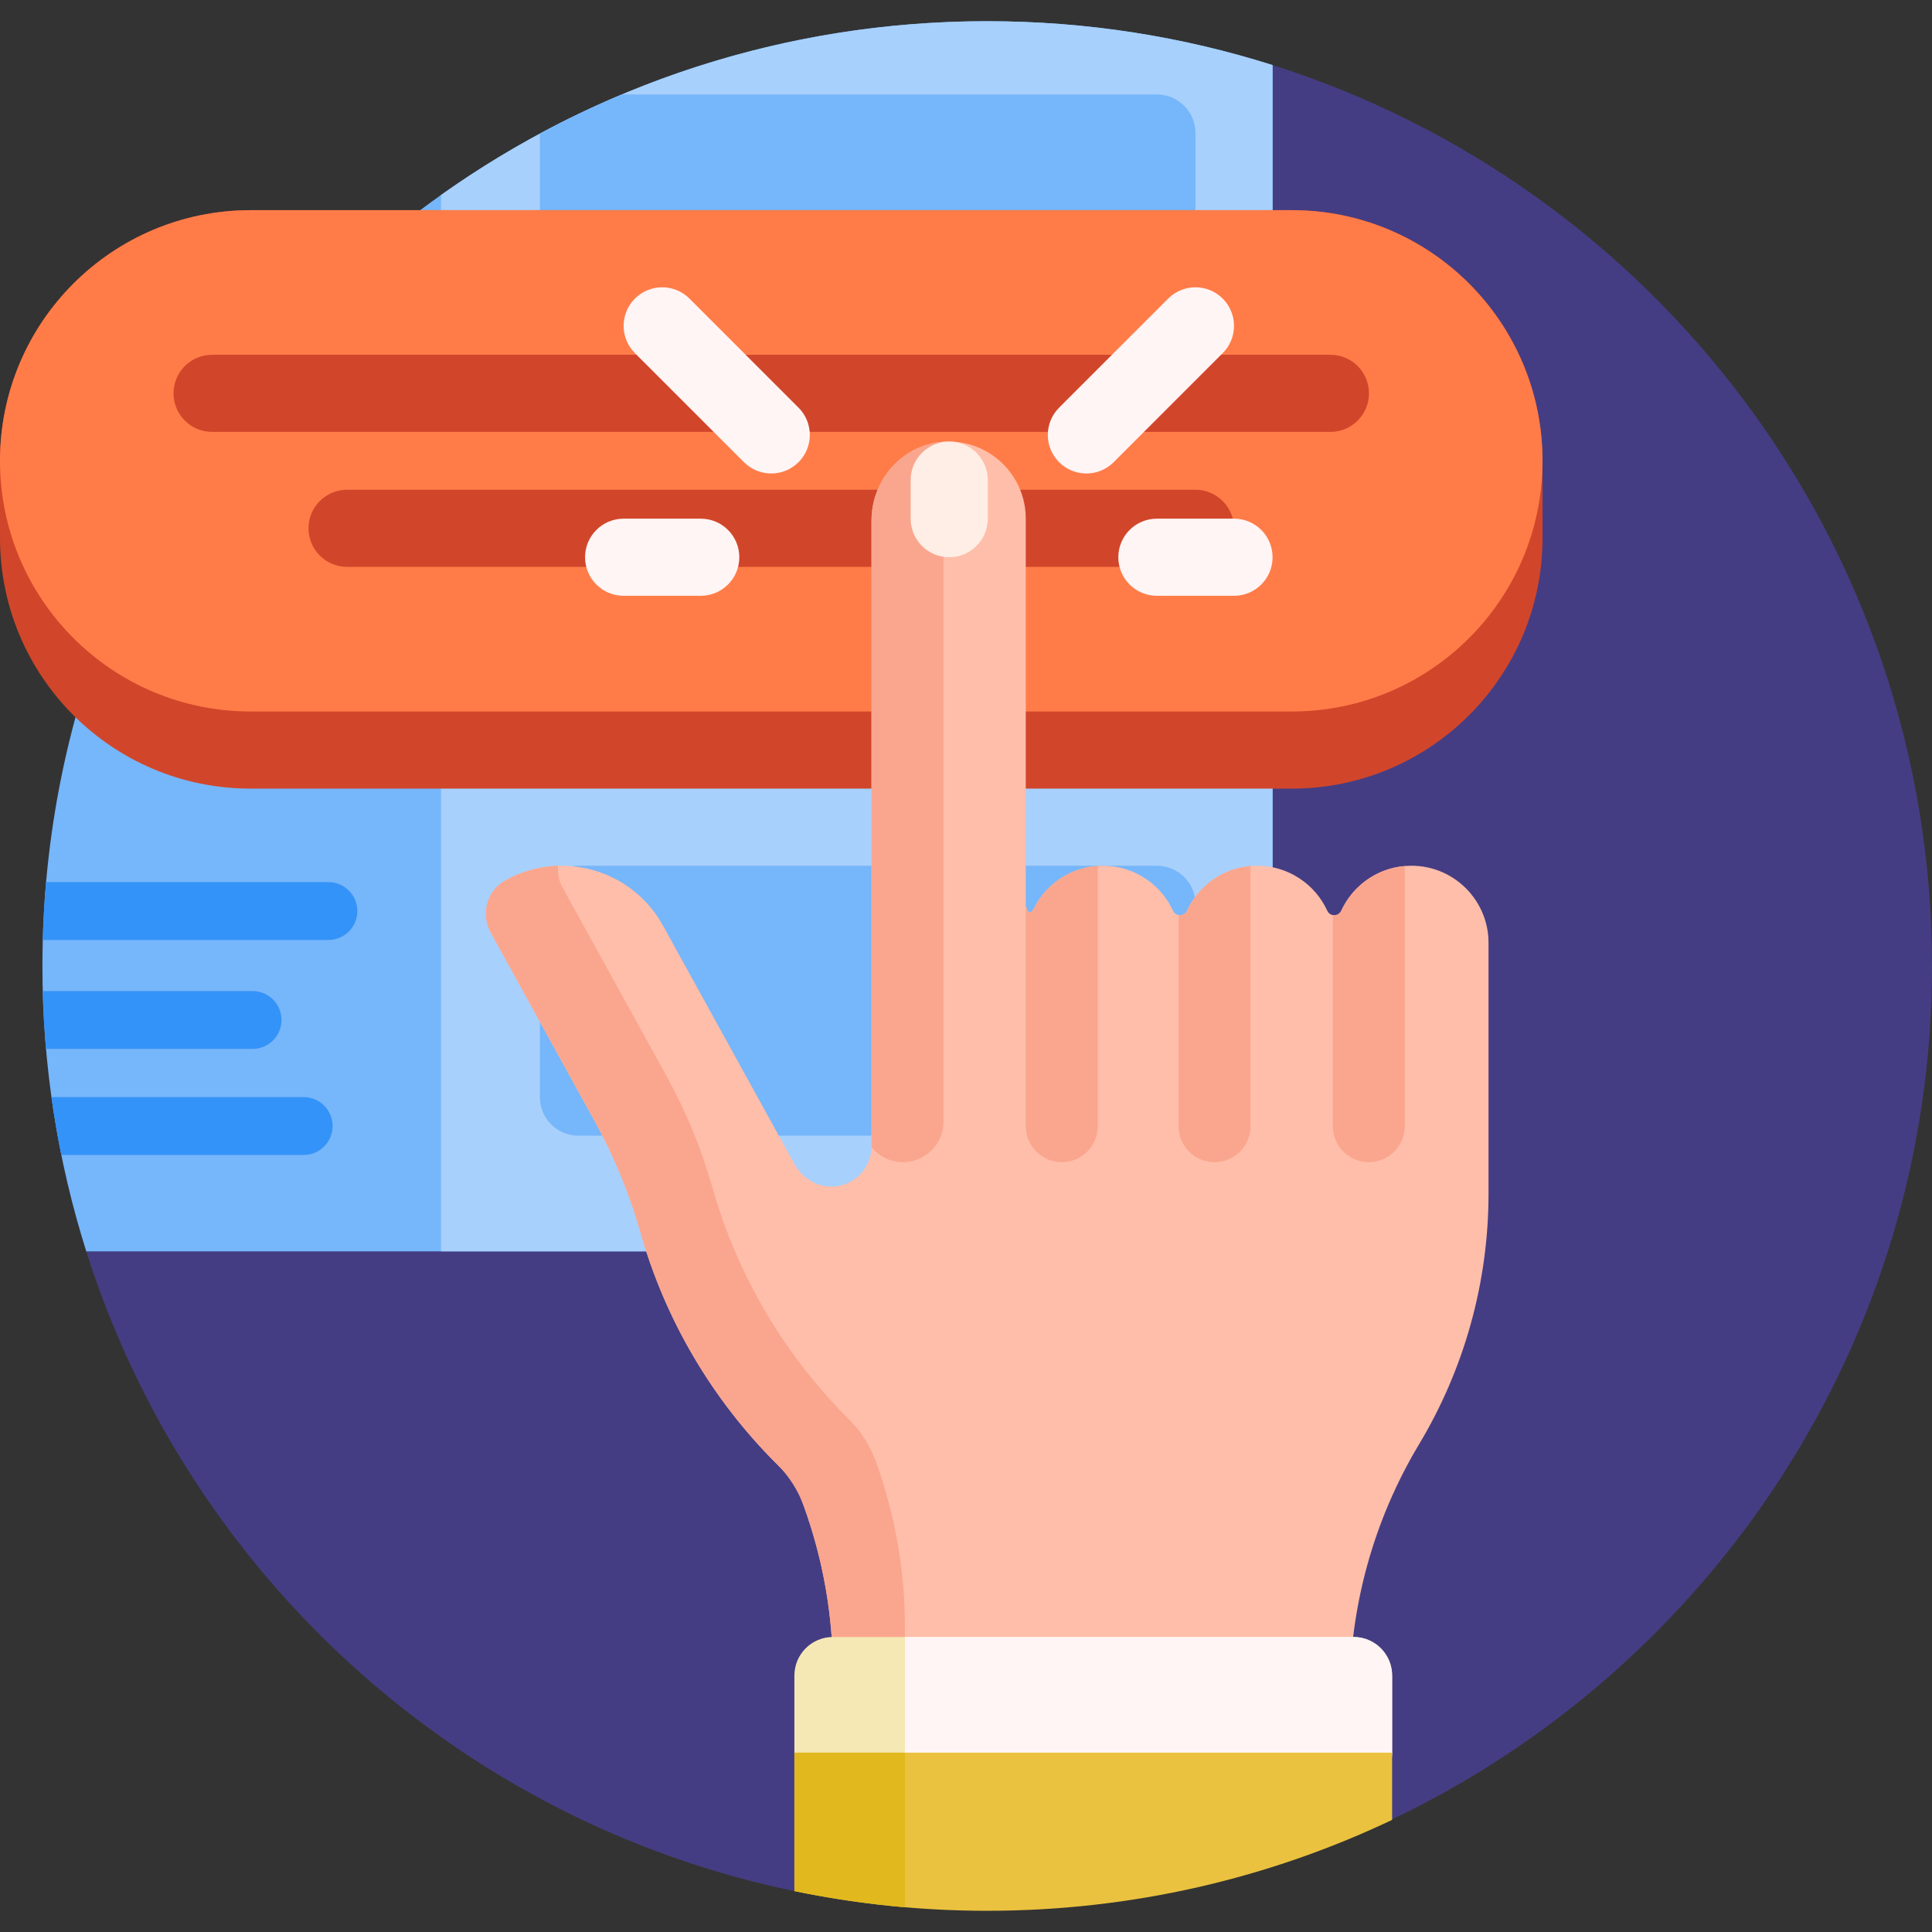 <svg id="Capa_1" enable-background="new 0 0 501 501" height="512" viewBox="0 0 501 501" width="512" xmlns="http://www.w3.org/2000/svg"><rect x="0" y="0" width="501" height="501" fill="#333333" stroke="none"/><g><path d="m501 250.499c0 97.532-57.463 182.046-140.272 221.424h-136.257c-10.201 0-18.471 8.27-18.471 18.471-86.974-18.035-157.065-82.176-183.572-165.723-3.698-11.656 4.892-23.564 17.121-23.564h267.058v-267.474c0-11.932 11.582-20.473 22.965-16.894 99.362 31.242 171.428 124.085 171.428 233.76z" fill="#453d83"/><path d="m330 324.5h-307.626c-7.388-23.348-11.374-48.208-11.374-74 0-135.31 109.69-245 245-245 25.792 0 50.652 3.986 74 11.374z" fill="#76b6fa"/><path d="m256 5.5c25.792 0 50.652 3.986 74 11.374v307.626h-215.642v-273.93c39.991-28.384 88.868-45.07 141.642-45.07z" fill="#a7d0fc"/><path d="m310 234.5v50c0 5.523-4.477 10-10 10h-150c-5.523 0-10-4.477-10-10v-50c0-5.523 4.477-10 10-10h150c5.523 0 10 4.477 10 10zm-10-210h-138.762c-7.264 3.049-14.35 6.439-21.238 10.148v49.852c0 5.523 4.477 10 10 10h150c5.523 0 10-4.477 10-10v-50c0-5.523-4.477-10-10-10z" fill="#76b6fa"/><path d="m65.5 272h-53.57c-.431-4.959-.714-9.961-.845-15h54.415c4.142 0 7.5 3.358 7.5 7.5s-3.358 7.5-7.5 7.5zm13.25 12.5h-65.409c.701 5.051 1.556 10.052 2.561 15h62.848c4.142 0 7.5-3.358 7.5-7.5s-3.358-7.5-7.5-7.5zm6.417-55.75h-73.215c-.436 4.959-.725 9.961-.861 15h74.075c4.142 0 7.5-3.358 7.5-7.5s-3.357-7.5-7.499-7.5z" fill="#3493f8"/><path d="m335 204.5h-270c-35.898 0-65-29.101-65-65v-20c0-35.898 29.101-65 65-65h270c35.898 0 65 29.101 65 65v20c0 35.899-29.101 65-65 65z" fill="#d1462a"/><path d="m335 184.5h-270c-35.898 0-65-29.101-65-65 0-35.898 29.101-65 65-65h270c35.898 0 65 29.101 65 65 0 35.899-29.101 65-65 65z" fill="#ff7c48"/><path d="m355 102c0 5.523-4.477 10-10 10h-290c-5.523 0-10-4.477-10-10s4.477-10 10-10h290c5.523 0 10 4.477 10 10zm-45 25h-220c-5.523 0-10 4.477-10 10s4.477 10 10 10h220c5.523 0 10-4.477 10-10s-4.477-10-10-10z" fill="#d1462a"/><path d="m386 244.5v65.014c0 22.893-6.222 45.355-18 64.986-11.778 19.63-18 42.093-18 64.986v18.264h-134v-24.156c0-17.067-3.458-33.867-10.069-49.418-.124-.167-1.874-1.927-4.473-4.513-16.733-16.654-28.913-37.329-35.361-60.039-2.854-10.05-6.841-19.743-11.885-28.892l-26.967-48.912c-2.66-4.825-.918-10.907 3.905-13.572 14.513-8.019 32.776-2.744 40.78 11.774l34.177 61.99c2.625 4.761 8.429 7.029 13.436 4.913 3.99-1.687 6.457-5.542 6.457-9.708v-162.238c0-10.845 8.433-20.081 19.271-20.466 11.378-.405 20.729 8.699 20.729 19.987v100.417s.759 3.328 2.108.637c3.283-6.555 10.062-11.054 17.892-11.054 8.072 0 15.028 4.782 18.187 11.668.715 1.558 2.911 1.558 3.626 0 3.16-6.886 10.115-11.668 18.187-11.668 8.072 0 15.028 4.782 18.187 11.668.715 1.558 2.911 1.558 3.626 0 3.16-6.886 10.115-11.668 18.187-11.668 11.046 0 20 8.954 20 20z" fill="#ffbeaa"/><path d="m350 446.125v11.625h-134v-24.156c0-14.742-2.58-29.284-7.543-42.994-1.479-4.086-3.841-7.794-6.921-10.86-.026-.026-.052-.051-.078-.077-16.733-16.654-28.913-37.329-35.361-60.039-2.854-10.05-6.841-19.743-11.885-28.892l-26.967-48.912c-2.613-4.738-1.036-10.789 3.678-13.445 4.375-2.466 9.099-3.715 13.785-3.86-.164 1.907.215 3.881 1.208 5.68l26.967 48.912c5.044 9.149 9.031 18.842 11.885 28.892 6.448 22.71 18.629 43.386 35.361 60.039.026.026.052.052.078.077 3.08 3.066 5.442 6.774 6.921 10.86 4.963 13.71 7.543 28.252 7.543 42.994v24.156zm-109.639-146.78c2.709-1.981 4.31-5.136 4.31-8.492v-167.499c0-3.142.708-6.148 1.977-8.844-.455-.014-.914-.014-1.376.002-10.839.386-19.272 9.623-19.272 20.467v162.532c3.458 4.247 9.765 5.195 14.361 1.834zm44.304-74.8c-7.26.479-13.462 4.83-16.557 11.009-1.349 2.692-2.108-.637-2.108-.637l-.006 57.123c0 5.156 4.18 9.335 9.335 9.335 5.156 0 9.335-4.18 9.335-9.335v-67.495zm39.625.028c-7.335.621-13.543 5.201-16.477 11.595-.42.916-1.352 1.293-2.194 1.132v54.74c0 5.156 4.18 9.335 9.335 9.335 5.156 0 9.335-4.18 9.335-9.335v-67.467zm40 0c-7.335.621-13.543 5.201-16.477 11.595-.42.916-1.352 1.293-2.194 1.132v54.74c0 5.156 4.18 9.335 9.335 9.335 5.156 0 9.335-4.18 9.335-9.335v-67.467z" fill="#faa68e"/><path d="m246.148 114.5c-5.523 0-10 4.477-10 10v10c0 5.523 4.477 10 10 10s10-4.477 10-10v-10c0-5.523-4.477-10-10-10z" fill="#ffeee5"/><path d="m351 464.5h-135c-5.523 0-10-4.477-10-10v-20c0-5.523 4.477-10 10-10h135c5.523 0 10 4.477 10 10v20c0 5.523-4.477 10-10 10z" fill="#f5e8b4"/><path d="m351 464.5h-106.33c-5.523 0-10-4.477-10-10v-30h116.33c5.523 0 10 4.477 10 10v20c0 5.523-4.477 10-10 10z" fill="#fff5f5"/><path d="m206 454.5h155v17.423c-31.824 15.118-67.424 23.577-105 23.577-17.134 0-33.858-1.759-50-5.106z" fill="#eac23f"/><path d="m234.67 494.584c-9.73-.839-19.298-2.247-28.67-4.19v-35.894h28.67z" fill="#e1b91e"/><path d="m191.716 144.5c0 5.523-4.477 10-10 10h-20c-5.523 0-10-4.477-10-10s4.477-10 10-10h20c5.523 0 10 4.477 10 10zm-12.929-67.071c-3.905-3.905-10.237-3.905-14.142 0-3.905 3.905-3.905 10.237 0 14.142l28.284 28.284c3.905 3.905 10.237 3.905 14.142 0s3.905-10.237 0-14.142zm141.213 57.071h-20c-5.523 0-10 4.477-10 10s4.477 10 10 10h20c5.523 0 10-4.477 10-10s-4.477-10-10-10zm-2.929-57.071c-3.905-3.905-10.237-3.905-14.142 0l-28.284 28.284c-3.905 3.905-3.905 10.237 0 14.142s10.237 3.905 14.142 0l28.284-28.284c3.905-3.905 3.905-10.237 0-14.142z" fill="#fff5f5"/></g></svg>